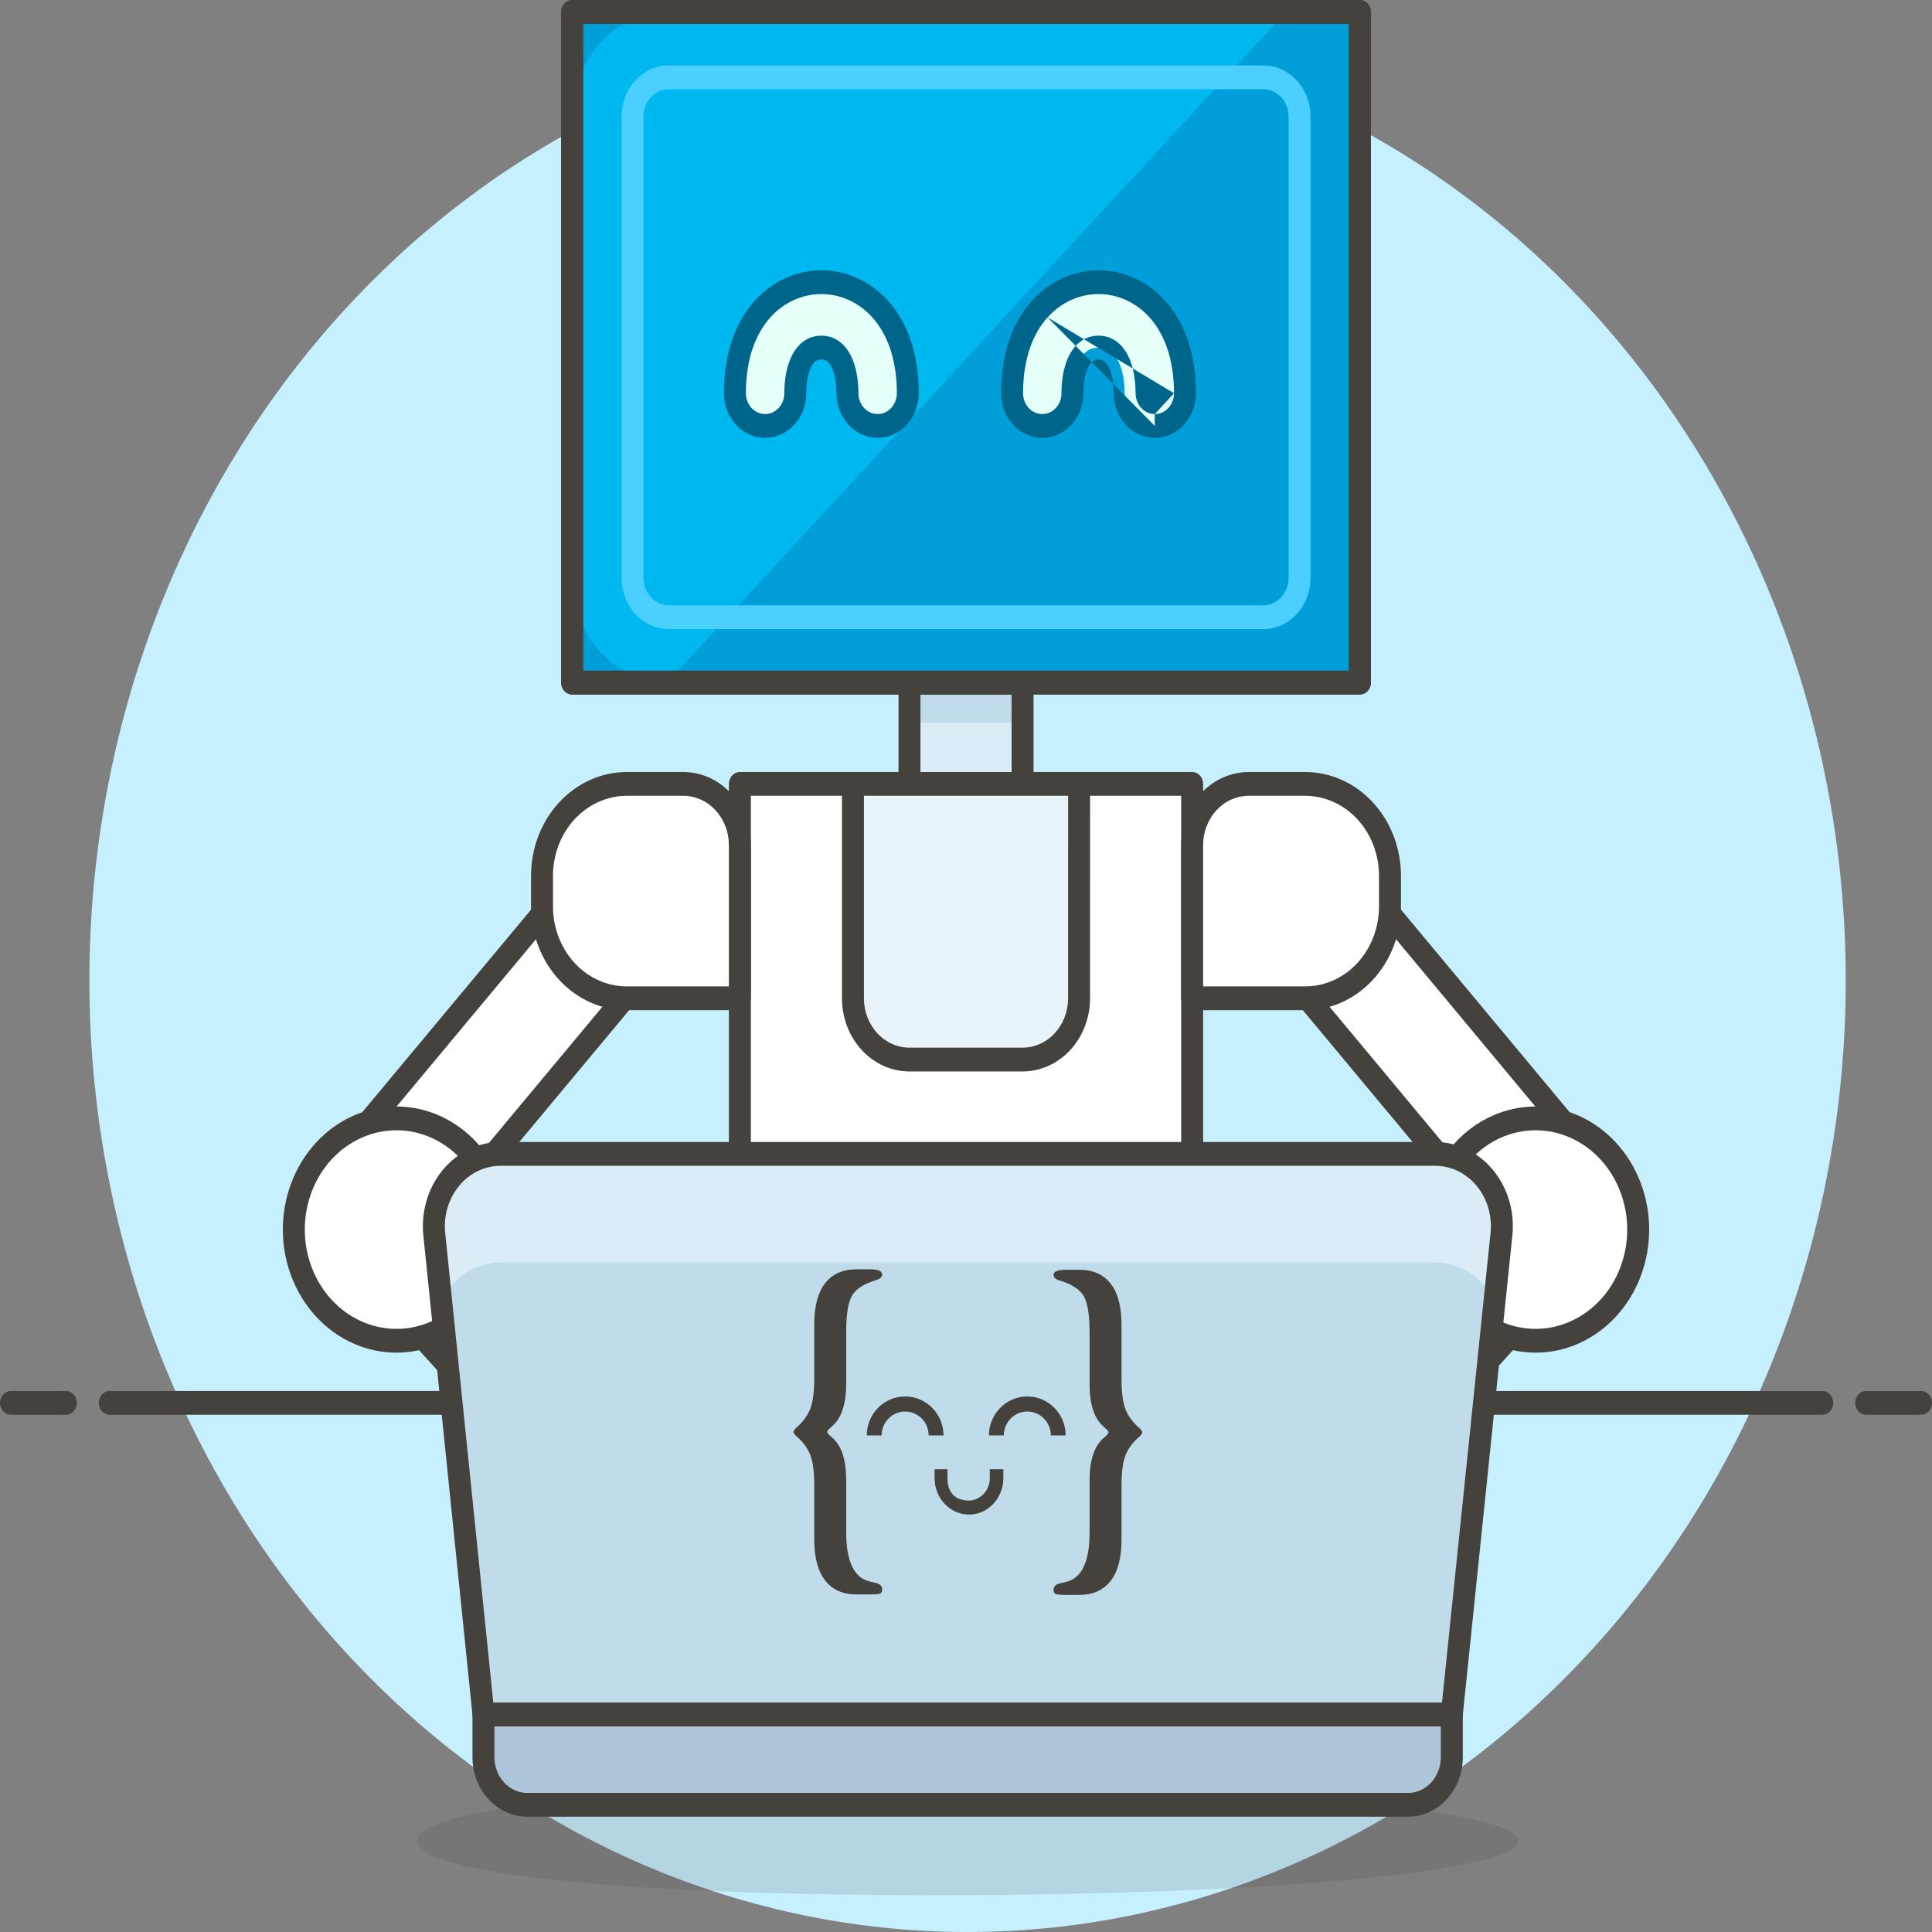 <svg width="96" height="96" viewBox="0 0 96 96" fill="none" xmlns="http://www.w3.org/2000/svg">
<rect x="0" y="0" width="96" height="96" fill="#808080" stroke="none"/>
<path d="M4.442 48.718C4.442 61.258 9.039 73.284 17.222 82.151C25.406 91.018 36.505 96 48.078 96C59.651 96 70.75 91.018 78.934 82.151C87.117 73.284 91.714 61.258 91.714 48.718C91.714 36.178 87.117 24.151 78.934 15.284C70.75 6.417 59.651 1.435 48.078 1.435C36.505 1.435 25.406 6.417 17.222 15.284C9.039 24.151 4.442 36.178 4.442 48.718V48.718Z" fill="#C7F0FF"/>
<path fill-rule="evenodd" clip-rule="evenodd" d="M4.909 69.708C4.909 69.382 5.153 69.117 5.455 69.117H90.546C90.847 69.117 91.091 69.382 91.091 69.708C91.091 70.035 90.847 70.299 90.546 70.299H5.455C5.153 70.299 4.909 70.035 4.909 69.708Z" fill="#45413C"/>
<path fill-rule="evenodd" clip-rule="evenodd" d="M0 69.708C0 69.382 0.244 69.117 0.545 69.117H3.273C3.574 69.117 3.818 69.382 3.818 69.708C3.818 70.035 3.574 70.299 3.273 70.299H0.545C0.244 70.299 0 70.035 0 69.708Z" fill="#45413C"/>
<path fill-rule="evenodd" clip-rule="evenodd" d="M92.182 69.708C92.182 69.382 92.426 69.117 92.727 69.117H95.455C95.756 69.117 96 69.382 96 69.708C96 70.035 95.756 70.299 95.455 70.299H92.727C92.426 70.299 92.182 70.035 92.182 69.708Z" fill="#45413C"/>
<path opacity="0.15" d="M75.457 91.475C75.457 92.963 63.379 94.17 46.439 94.17C29.499 94.17 20.727 92.967 20.727 91.475C20.727 89.983 29.488 88.779 46.432 88.779C63.376 88.779 75.457 89.989 75.457 91.475Z" fill="#45413C"/>
<path d="M45.192 33.919H50.81V38.954H45.192V33.919Z" fill="#DAEDF7"/>
<path d="M45.192 33.919H50.81V35.91H45.192V33.919Z" fill="#C0DCEB"/>
<path fill-rule="evenodd" clip-rule="evenodd" d="M44.647 33.919C44.647 33.593 44.891 33.328 45.192 33.328H50.81C51.111 33.328 51.356 33.593 51.356 33.919V38.953C51.356 39.28 51.111 39.545 50.81 39.545H45.192C44.891 39.545 44.647 39.28 44.647 38.953V33.919ZM45.737 34.51V38.362H50.265V34.51H45.737Z" fill="#45413C"/>
<path d="M36.765 38.952H59.236V61.78H36.765V38.952Z" fill="white"/>
<path fill-rule="evenodd" clip-rule="evenodd" d="M36.219 38.952C36.219 38.626 36.463 38.361 36.765 38.361H59.236C59.538 38.361 59.782 38.626 59.782 38.952V61.78C59.782 62.107 59.538 62.371 59.236 62.371H36.765C36.463 62.371 36.219 62.107 36.219 61.78V38.952ZM37.31 39.543V61.189H58.691V39.543H37.31Z" fill="#45413C"/>
<path d="M43.787 61.78H52.214V69.531H43.787V61.78Z" fill="#DAEDF7"/>
<path d="M43.787 61.78H52.214V64.966H43.787V61.78Z" fill="#C0DCEB"/>
<path fill-rule="evenodd" clip-rule="evenodd" d="M43.242 61.78C43.242 61.454 43.486 61.189 43.787 61.189H52.214C52.515 61.189 52.76 61.454 52.76 61.78V69.531C52.76 69.857 52.515 70.122 52.214 70.122H43.787C43.486 70.122 43.242 69.857 43.242 69.531V61.78ZM44.332 62.371V68.94H51.669V62.371H44.332Z" fill="#45413C"/>
<path d="M53.618 49.605C53.618 50.412 53.322 51.187 52.795 51.757C52.269 52.328 51.554 52.649 50.809 52.649H45.192C44.823 52.649 44.458 52.57 44.117 52.417C43.776 52.265 43.466 52.04 43.205 51.758C42.944 51.475 42.737 51.139 42.596 50.77C42.455 50.401 42.383 50.005 42.383 49.605V38.952H53.619L53.618 49.605Z" fill="#C0DCEB"/>
<path d="M53.618 49.605C53.618 50.412 53.322 51.187 52.795 51.757C52.269 52.328 51.554 52.649 50.809 52.649H45.192C44.823 52.649 44.458 52.57 44.117 52.417C43.776 52.265 43.466 52.04 43.205 51.758C42.944 51.475 42.737 51.139 42.596 50.77C42.455 50.401 42.383 50.005 42.383 49.605V38.952H53.619L53.618 49.605Z" fill="#E8F4FA"/>
<path fill-rule="evenodd" clip-rule="evenodd" d="M41.837 38.952C41.837 38.626 42.082 38.361 42.383 38.361H53.619C53.764 38.361 53.903 38.424 54.005 38.535C54.107 38.645 54.165 38.796 54.165 38.952L54.164 49.605C54.164 49.605 54.164 49.605 54.164 49.605C54.164 50.569 53.81 51.494 53.181 52.175C52.552 52.857 51.699 53.24 50.809 53.24H45.192C45.192 53.24 45.192 53.24 45.192 53.24C44.752 53.24 44.315 53.146 43.908 52.964C43.501 52.781 43.131 52.513 42.82 52.176C42.508 51.838 42.261 51.437 42.092 50.996C41.924 50.555 41.837 50.082 41.837 49.605C41.837 49.605 41.837 49.605 41.837 49.605V38.952ZM42.928 39.543V49.605C42.928 49.927 42.987 50.246 43.1 50.544C43.214 50.842 43.381 51.112 43.591 51.34C43.801 51.568 44.051 51.748 44.325 51.871C44.6 51.995 44.895 52.058 45.192 52.058H50.809C51.409 52.058 51.985 51.799 52.41 51.339C52.834 50.88 53.073 50.256 53.073 49.605L53.074 39.543H42.928Z" fill="#45413C"/>
<path d="M56.041 69.531C56.491 69.531 56.934 69.648 57.333 69.872C57.732 70.096 58.076 70.42 58.335 70.818C58.595 71.215 58.763 71.675 58.825 72.157C58.886 72.639 58.841 73.131 58.691 73.59C57.917 75.966 56.483 78.023 54.585 79.479C52.687 80.934 50.419 81.716 48.094 81.716C45.769 81.716 43.502 80.934 41.604 79.479C39.706 78.023 38.271 75.966 37.498 73.59C37.348 73.131 37.302 72.64 37.364 72.157C37.425 71.675 37.593 71.216 37.852 70.818C38.111 70.42 38.455 70.096 38.854 69.872C39.253 69.648 39.696 69.531 40.145 69.531H56.041Z" fill="#F0F0F0"/>
<path fill-rule="evenodd" clip-rule="evenodd" d="M40.145 70.122C39.783 70.122 39.427 70.216 39.105 70.397C38.783 70.577 38.507 70.839 38.297 71.159C38.089 71.48 37.953 71.85 37.904 72.238C37.854 72.627 37.891 73.023 38.012 73.393C38.748 75.653 40.113 77.612 41.919 78.996C43.724 80.381 45.882 81.124 48.094 81.124C50.307 81.124 52.464 80.381 54.27 78.996C56.076 77.612 57.441 75.654 58.177 73.394C58.297 73.023 58.334 72.627 58.284 72.238C58.235 71.85 58.099 71.479 57.89 71.159C57.681 70.838 57.404 70.577 57.082 70.397C56.76 70.216 56.403 70.122 56.041 70.122H40.145C40.145 70.122 40.145 70.122 40.145 70.122ZM38.603 69.347C39.08 69.08 39.609 68.94 40.145 68.94H56.041C56.578 68.94 57.107 69.079 57.584 69.347C58.06 69.614 58.471 70.001 58.781 70.476C59.091 70.951 59.291 71.5 59.365 72.076C59.439 72.652 59.384 73.239 59.205 73.787C58.394 76.278 56.89 78.435 54.9 79.961C52.91 81.487 50.532 82.307 48.094 82.307C45.657 82.307 43.279 81.487 41.289 79.961C39.299 78.435 37.794 76.278 36.983 73.787C36.805 73.239 36.75 72.652 36.823 72.076C36.897 71.5 37.097 70.952 37.407 70.477C37.716 70.002 38.127 69.615 38.603 69.347Z" fill="#45413C"/>
<path d="M17.666 56.547L31.781 39.609L35.95 43.688L21.834 60.626L17.666 56.547Z" fill="white"/>
<path fill-rule="evenodd" clip-rule="evenodd" d="M17.3 56.986C17.076 56.767 17.059 56.394 17.261 56.151L31.376 39.213C31.578 38.971 31.923 38.952 32.146 39.17L36.315 43.249C36.538 43.468 36.556 43.842 36.354 44.084L22.239 61.022C22.037 61.264 21.692 61.283 21.469 61.065L17.3 56.986ZM18.436 56.505L21.795 59.791L35.179 43.73L31.82 40.444L18.436 56.505Z" fill="#45413C"/>
<path d="M36.764 49.605H31.145C30.592 49.605 30.044 49.487 29.533 49.258C29.022 49.028 28.558 48.692 28.166 48.268C27.775 47.844 27.465 47.341 27.253 46.787C27.041 46.233 26.932 45.639 26.932 45.04V43.519C26.932 42.308 27.376 41.147 28.166 40.29C28.956 39.434 30.028 38.953 31.145 38.952H33.955C34.324 38.952 34.689 39.031 35.029 39.184C35.37 39.337 35.68 39.561 35.941 39.844C36.202 40.127 36.409 40.462 36.55 40.831C36.691 41.201 36.764 41.596 36.764 41.996V49.605Z" fill="white"/>
<path fill-rule="evenodd" clip-rule="evenodd" d="M31.145 39.543C30.173 39.544 29.24 39.963 28.552 40.708C27.864 41.454 27.478 42.465 27.478 43.519V45.04C27.478 45.562 27.573 46.079 27.757 46.561C27.941 47.043 28.212 47.481 28.552 47.85C28.893 48.219 29.297 48.512 29.742 48.712C30.187 48.911 30.664 49.014 31.145 49.014H36.218V41.996C36.218 41.674 36.16 41.355 36.046 41.057C35.932 40.76 35.765 40.489 35.555 40.262C35.345 40.034 35.096 39.853 34.821 39.73C34.546 39.607 34.252 39.543 33.955 39.543H31.145C31.145 39.543 31.146 39.543 31.145 39.543ZM27.781 39.872C28.673 38.905 29.883 38.362 31.145 38.361H33.955C34.395 38.361 34.831 38.455 35.238 38.638C35.645 38.821 36.015 39.088 36.327 39.426C36.638 39.764 36.885 40.164 37.054 40.605C37.222 41.046 37.309 41.519 37.309 41.996V49.605C37.309 49.931 37.065 50.196 36.764 50.196H31.145C30.521 50.196 29.902 50.063 29.325 49.804C28.747 49.544 28.223 49.165 27.781 48.686C27.339 48.207 26.988 47.639 26.749 47.013C26.51 46.388 26.387 45.717 26.387 45.04V43.519C26.387 42.151 26.888 40.84 27.781 39.872Z" fill="#45413C"/>
<path d="M17.637 62.727L21.647 58.464L32.503 70.451L28.493 74.715L17.637 62.727Z" fill="#F0F0F0"/>
<path fill-rule="evenodd" clip-rule="evenodd" d="M17.248 63.142C17.037 62.909 17.04 62.534 17.255 62.306L21.265 58.042C21.48 57.813 21.826 57.817 22.037 58.05L32.892 70.037C33.103 70.27 33.1 70.644 32.885 70.873L28.875 75.137C28.66 75.365 28.315 75.362 28.104 75.129L17.248 63.142ZM18.409 62.736L28.5 73.879L31.732 70.443L21.64 59.3L18.409 62.736Z" fill="#45413C"/>
<path d="M38.109 85.588C38.12 85.694 38.111 85.802 38.082 85.903C38.052 86.005 38.004 86.099 37.939 86.179C37.874 86.26 37.794 86.324 37.704 86.368C37.615 86.413 37.518 86.437 37.419 86.438C36.027 86.455 34.659 86.045 33.473 85.255C32.287 84.465 31.332 83.327 30.718 81.973C30.104 80.619 29.856 79.105 30.003 77.605C30.151 76.105 30.687 74.68 31.55 73.497C32.413 72.313 33.567 71.418 34.88 70.916C36.192 70.413 37.609 70.324 38.967 70.657C40.325 70.991 41.567 71.735 42.551 72.802C43.535 73.869 44.221 75.216 44.528 76.687C44.549 76.791 44.55 76.899 44.531 77.004C44.512 77.108 44.472 77.207 44.416 77.294C44.359 77.381 44.285 77.454 44.201 77.509C44.116 77.563 44.022 77.598 43.924 77.61L41.816 77.879C41.648 77.902 41.479 77.859 41.339 77.757C41.199 77.656 41.097 77.504 41.052 77.328C40.861 76.583 40.484 75.91 39.961 75.384C39.439 74.857 38.793 74.498 38.093 74.345C37.394 74.192 36.669 74.252 36 74.518C35.33 74.784 34.741 75.246 34.299 75.853C33.857 76.459 33.578 77.186 33.494 77.954C33.41 78.722 33.523 79.499 33.822 80.201C34.121 80.903 34.593 81.502 35.187 81.93C35.78 82.359 36.472 82.602 37.185 82.631C37.352 82.637 37.512 82.709 37.635 82.832C37.758 82.956 37.836 83.123 37.856 83.303L38.109 85.588Z" fill="#656769"/>
<path fill-rule="evenodd" clip-rule="evenodd" d="M38.846 71.234C37.589 70.925 36.277 71.008 35.061 71.473C33.846 71.938 32.777 72.767 31.978 73.863C31.178 74.959 30.682 76.278 30.546 77.667C30.41 79.056 30.639 80.459 31.208 81.712C31.776 82.966 32.661 84.019 33.759 84.751C34.857 85.483 36.124 85.863 37.413 85.847C37.435 85.847 37.456 85.841 37.477 85.832C37.497 85.822 37.514 85.807 37.529 85.789C37.544 85.771 37.554 85.75 37.561 85.728C37.567 85.705 37.569 85.681 37.567 85.657C37.567 85.657 37.567 85.658 37.567 85.657L37.314 83.374L37.314 83.371C37.309 83.331 37.292 83.293 37.265 83.266C37.237 83.239 37.202 83.223 37.164 83.221C36.351 83.188 35.562 82.912 34.884 82.422C34.207 81.933 33.668 81.25 33.327 80.449C32.986 79.648 32.856 78.76 32.952 77.884C33.048 77.008 33.366 76.178 33.871 75.486C34.376 74.794 35.048 74.267 35.812 73.963C36.576 73.66 37.403 73.591 38.201 73.765C38.999 73.94 39.737 74.35 40.333 74.951C40.929 75.552 41.36 76.32 41.578 77.17C41.588 77.209 41.61 77.243 41.641 77.265C41.673 77.288 41.71 77.297 41.747 77.292L41.752 77.292L43.861 77.023C43.883 77.021 43.904 77.013 43.922 77.001C43.941 76.989 43.958 76.972 43.97 76.953C43.983 76.933 43.992 76.911 43.996 76.888C44.001 76.864 44 76.84 43.995 76.817C43.711 75.454 43.077 74.208 42.166 73.219C41.254 72.231 40.104 71.543 38.846 71.234ZM34.698 70.358C36.108 69.819 37.63 69.723 39.088 70.081C40.546 70.439 41.88 71.238 42.937 72.384C43.994 73.53 44.73 74.977 45.06 76.557C45.098 76.742 45.1 76.934 45.066 77.12C45.032 77.305 44.962 77.481 44.861 77.636C44.76 77.79 44.63 77.92 44.48 78.017C44.329 78.114 44.162 78.175 43.988 78.197L41.884 78.465C41.883 78.465 41.882 78.465 41.881 78.465C41.585 78.505 41.285 78.429 41.037 78.249C40.788 78.07 40.606 77.799 40.526 77.486C40.362 76.846 40.038 76.269 39.59 75.816C39.141 75.364 38.586 75.055 37.986 74.924C37.385 74.793 36.763 74.844 36.188 75.073C35.612 75.302 35.107 75.698 34.727 76.219C34.347 76.74 34.108 77.365 34.036 78.024C33.963 78.683 34.061 79.351 34.318 79.954C34.574 80.556 34.98 81.07 35.489 81.439C35.999 81.807 36.593 82.015 37.205 82.04M34.698 70.358C33.288 70.898 32.048 71.859 31.122 73.13ZM31.122 73.13C30.195 74.401 29.619 75.931 29.461 77.542ZM29.461 77.542C29.303 79.153 29.569 80.78 30.229 82.234ZM30.229 82.234C30.888 83.688 31.914 84.909 33.188 85.758ZM37.205 82.04C37.503 82.052 37.787 82.179 38.006 82.398C38.224 82.617 38.363 82.914 38.397 83.234C38.397 83.234 38.397 83.235 38.398 83.236L38.65 85.519C38.671 85.707 38.654 85.898 38.602 86.079C38.55 86.26 38.464 86.427 38.348 86.57C38.233 86.712 38.091 86.826 37.932 86.906C37.773 86.985 37.601 87.027 37.426 87.029C35.931 87.047 34.461 86.607 33.188 85.758" fill="#45413C"/>
<path d="M27.368 74.446C27.368 75.657 27.812 76.818 28.602 77.674C29.392 78.53 30.463 79.011 31.581 79.011C32.698 79.011 33.77 78.53 34.56 77.674C35.35 76.818 35.794 75.657 35.794 74.446C35.794 73.235 35.35 72.074 34.56 71.218C33.77 70.362 32.698 69.881 31.581 69.881C30.463 69.881 29.392 70.362 28.602 71.218C27.812 72.074 27.368 73.235 27.368 74.446V74.446Z" fill="#F0F0F0"/>
<path fill-rule="evenodd" clip-rule="evenodd" d="M28.216 70.8C29.108 69.833 30.319 69.29 31.581 69.29C32.843 69.29 34.053 69.833 34.946 70.8C35.838 71.767 36.339 73.078 36.339 74.446C36.339 75.813 35.838 77.125 34.946 78.092C34.053 79.059 32.843 79.602 31.581 79.602C30.319 79.602 29.108 79.059 28.216 78.092C27.324 77.125 26.822 75.813 26.822 74.446C26.822 73.078 27.324 71.767 28.216 70.8ZM31.581 70.472C30.608 70.472 29.675 70.891 28.987 71.636C28.3 72.381 27.913 73.392 27.913 74.446C27.913 75.5 28.3 76.511 28.987 77.256C29.675 78.001 30.608 78.42 31.581 78.42C32.553 78.42 33.486 78.001 34.174 77.256C34.862 76.511 35.248 75.5 35.248 74.446C35.248 73.392 34.862 72.381 34.174 71.636C33.486 70.891 32.553 70.472 31.581 70.472Z" fill="#45413C"/>
<path d="M14.6 61.097C14.6 62.562 15.137 63.968 16.093 65.004C17.049 66.04 18.346 66.622 19.698 66.622C21.051 66.622 22.348 66.04 23.304 65.004C24.26 63.968 24.797 62.562 24.797 61.097C24.797 59.632 24.26 58.226 23.304 57.19C22.348 56.154 21.051 55.572 19.698 55.572C18.346 55.572 17.049 56.154 16.093 57.19C15.137 58.226 14.6 59.632 14.6 61.097Z" fill="white"/>
<path fill-rule="evenodd" clip-rule="evenodd" d="M15.707 56.772C16.766 55.625 18.202 54.981 19.699 54.981C21.195 54.981 22.631 55.625 23.69 56.772C24.748 57.919 25.343 59.475 25.343 61.097C25.343 62.719 24.748 64.275 23.69 65.422C22.631 66.569 21.195 67.213 19.699 67.213C18.202 67.213 16.766 66.569 15.707 65.422C14.649 64.275 14.054 62.719 14.054 61.097C14.054 59.475 14.649 57.919 15.707 56.772ZM19.699 56.163C18.491 56.163 17.333 56.683 16.479 57.608C15.625 58.533 15.145 59.788 15.145 61.097C15.145 62.406 15.625 63.66 16.479 64.586C17.333 65.511 18.491 66.031 19.699 66.031C20.906 66.031 22.064 65.511 22.918 64.586C23.772 63.66 24.252 62.406 24.252 61.097C24.252 59.788 23.772 58.533 22.918 57.608C22.064 56.683 20.906 56.163 19.699 56.163Z" fill="#45413C"/>
<path d="M60.029 43.659L64.201 39.581L78.314 56.53L74.142 60.608L60.029 43.659Z" fill="white"/>
<path fill-rule="evenodd" clip-rule="evenodd" d="M59.624 44.055C59.423 43.813 59.44 43.439 59.664 43.22L63.835 39.142C64.059 38.924 64.404 38.943 64.606 39.185L78.719 56.134C78.921 56.376 78.903 56.75 78.679 56.969L74.508 61.047C74.284 61.265 73.939 61.246 73.737 61.004L59.624 44.055ZM60.8 43.702L74.182 59.773L77.543 56.487L64.161 40.416L60.8 43.702Z" fill="#45413C"/>
<path d="M59.236 49.605H64.855C65.972 49.605 67.043 49.124 67.834 48.268C68.624 47.412 69.068 46.251 69.068 45.04V43.519C69.068 42.308 68.624 41.147 67.834 40.29C67.044 39.434 65.972 38.953 64.855 38.952H62.045C61.676 38.952 61.311 39.031 60.97 39.184C60.63 39.337 60.32 39.561 60.059 39.844C59.798 40.127 59.591 40.462 59.45 40.831C59.309 41.201 59.236 41.596 59.236 41.996V49.605Z" fill="white"/>
<path fill-rule="evenodd" clip-rule="evenodd" d="M60.762 38.638C61.169 38.455 61.605 38.361 62.045 38.361H64.855C66.117 38.362 67.327 38.905 68.219 39.872C69.112 40.84 69.613 42.151 69.613 43.519V45.04C69.613 46.407 69.112 47.719 68.219 48.686C67.327 49.653 66.117 50.196 64.855 50.196H59.236C58.935 50.196 58.691 49.931 58.691 49.605V41.996C58.691 41.519 58.778 41.046 58.946 40.605C59.115 40.164 59.362 39.764 59.673 39.426C59.985 39.088 60.355 38.821 60.762 38.638ZM62.045 39.543C61.748 39.543 61.454 39.607 61.179 39.73C60.905 39.853 60.655 40.034 60.445 40.262C60.235 40.489 60.068 40.76 59.954 41.057C59.84 41.355 59.782 41.674 59.782 41.996V49.014H64.855C65.827 49.014 66.76 48.595 67.448 47.85C68.136 47.105 68.522 46.094 68.522 45.04V43.519C68.522 42.465 68.136 41.454 67.448 40.708C66.76 39.963 65.827 39.544 64.855 39.543C64.855 39.543 64.855 39.543 64.855 39.543H62.045Z" fill="#45413C"/>
<path d="M63.498 70.45L74.354 58.462L78.364 62.726L67.508 74.713L63.498 70.45Z" fill="#F0F0F0"/>
<path fill-rule="evenodd" clip-rule="evenodd" d="M63.116 70.871C62.901 70.643 62.898 70.269 63.109 70.036L73.965 58.048C74.175 57.816 74.521 57.812 74.736 58.041L78.746 62.304C78.961 62.533 78.964 62.907 78.753 63.14L67.897 75.127C67.686 75.36 67.341 75.364 67.126 75.135L63.116 70.871ZM64.269 70.442L67.501 73.878L77.593 62.734L74.361 59.298L64.269 70.442Z" fill="#45413C"/>
<path d="M57.892 85.588C57.881 85.694 57.89 85.802 57.919 85.903C57.949 86.005 57.998 86.099 58.063 86.179C58.128 86.26 58.207 86.324 58.297 86.368C58.386 86.413 58.483 86.437 58.582 86.438C59.974 86.455 61.342 86.044 62.528 85.254C63.713 84.464 64.668 83.326 65.282 81.972C65.896 80.618 66.144 79.104 65.996 77.604C65.849 76.104 65.313 74.68 64.45 73.496C63.587 72.313 62.433 71.418 61.12 70.915C59.807 70.413 58.39 70.324 57.033 70.658C55.675 70.991 54.432 71.735 53.449 72.802C52.465 73.869 51.779 75.216 51.472 76.687C51.451 76.791 51.45 76.899 51.469 77.004C51.489 77.108 51.528 77.207 51.585 77.294C51.642 77.381 51.715 77.454 51.799 77.509C51.884 77.563 51.978 77.598 52.076 77.61L54.186 77.879C54.353 77.901 54.522 77.858 54.662 77.757C54.802 77.656 54.904 77.504 54.949 77.328C55.14 76.583 55.518 75.91 56.04 75.384C56.562 74.857 57.209 74.497 57.908 74.345C58.607 74.192 59.332 74.252 60.002 74.518C60.672 74.785 61.26 75.247 61.702 75.853C62.145 76.46 62.423 77.187 62.507 77.955C62.591 78.722 62.478 79.5 62.179 80.202C61.88 80.904 61.407 81.502 60.813 81.931C60.22 82.36 59.528 82.602 58.815 82.631C58.648 82.638 58.489 82.709 58.366 82.833C58.243 82.956 58.165 83.123 58.146 83.303L57.892 85.588Z" fill="#656769"/>
<path fill-rule="evenodd" clip-rule="evenodd" d="M56.912 70.081C58.37 69.723 59.892 69.819 61.301 70.358C62.711 70.898 63.951 71.859 64.878 73.13C65.805 74.401 66.381 75.93 66.539 77.541C66.697 79.152 66.431 80.779 65.772 82.233C65.112 83.687 64.087 84.909 62.813 85.757C61.54 86.606 60.071 87.047 58.576 87.029C58.401 87.027 58.228 86.985 58.069 86.906C57.91 86.826 57.768 86.712 57.653 86.57C57.537 86.427 57.451 86.26 57.399 86.079C57.346 85.898 57.33 85.707 57.35 85.519L57.351 85.518L57.603 83.236C57.603 83.235 57.604 83.235 57.604 83.234C57.638 82.914 57.777 82.618 57.995 82.399C58.213 82.18 58.497 82.052 58.794 82.04C59.406 82.015 60.001 81.807 60.511 81.439C61.021 81.071 61.426 80.557 61.683 79.954C61.94 79.352 62.038 78.683 61.965 78.024C61.893 77.365 61.654 76.74 61.274 76.219C60.894 75.699 60.389 75.302 59.814 75.073C59.239 74.844 58.616 74.793 58.016 74.924C57.415 75.055 56.86 75.364 56.411 75.816C55.963 76.268 55.639 76.846 55.475 77.486C55.394 77.798 55.213 78.069 54.964 78.249C54.715 78.428 54.416 78.505 54.12 78.466L52.011 78.197C51.837 78.175 51.67 78.113 51.52 78.016C51.37 77.92 51.24 77.79 51.14 77.635C51.039 77.481 50.969 77.305 50.934 77.12C50.9 76.934 50.902 76.743 50.94 76.558L50.94 76.557C51.27 74.977 52.006 73.53 53.062 72.384C54.119 71.238 55.454 70.44 56.912 70.081ZM60.938 71.473C59.723 71.008 58.41 70.925 57.153 71.234C55.896 71.543 54.745 72.231 53.834 73.22C52.923 74.208 52.289 75.455 52.004 76.817L51.472 76.687L52.005 76.816C52 76.839 52 76.864 52.004 76.887C52.008 76.911 52.017 76.933 52.03 76.952C52.043 76.972 52.059 76.988 52.078 77.001C52.097 77.013 52.118 77.021 52.14 77.023C52.14 77.023 52.14 77.023 52.14 77.023L54.249 77.292L54.253 77.292C54.29 77.297 54.328 77.288 54.359 77.265C54.391 77.243 54.413 77.209 54.423 77.169C54.641 76.32 55.072 75.552 55.668 74.951C56.264 74.35 57.002 73.94 57.8 73.765C58.598 73.591 59.425 73.66 60.19 73.963C60.954 74.267 61.626 74.794 62.13 75.487C62.635 76.179 62.953 77.009 63.049 77.885C63.145 78.761 63.015 79.649 62.674 80.45C62.333 81.251 61.793 81.933 61.116 82.423C60.438 82.912 59.649 83.188 58.836 83.221C58.798 83.223 58.764 83.239 58.736 83.266C58.709 83.293 58.691 83.331 58.687 83.371L58.687 83.374L58.434 85.657C58.434 85.657 58.434 85.657 58.434 85.657C58.431 85.68 58.434 85.705 58.44 85.728C58.447 85.75 58.458 85.771 58.472 85.789C58.487 85.807 58.504 85.822 58.524 85.832C58.544 85.841 58.566 85.847 58.588 85.847C59.877 85.863 61.144 85.483 62.242 84.751C63.34 84.019 64.224 82.965 64.793 81.712C65.361 80.458 65.59 79.055 65.454 77.666C65.318 76.277 64.821 74.959 64.022 73.862C63.223 72.766 62.154 71.938 60.938 71.473Z" fill="#45413C"/>
<path d="M60.207 74.446C60.207 75.657 60.651 76.818 61.441 77.674C62.231 78.53 63.303 79.011 64.42 79.011C65.538 79.011 66.609 78.53 67.4 77.674C68.19 76.818 68.633 75.657 68.633 74.446C68.633 73.235 68.19 72.074 67.4 71.218C66.609 70.362 65.538 69.881 64.42 69.881C63.303 69.881 62.231 70.362 61.441 71.218C60.651 72.074 60.207 73.235 60.207 74.446V74.446Z" fill="#F0F0F0"/>
<path fill-rule="evenodd" clip-rule="evenodd" d="M61.056 70.8C61.948 69.833 63.158 69.29 64.42 69.29C65.683 69.29 66.893 69.833 67.785 70.8C68.678 71.767 69.179 73.078 69.179 74.446C69.179 75.813 68.678 77.125 67.785 78.092C66.893 79.059 65.683 79.602 64.42 79.602C63.158 79.602 61.948 79.059 61.056 78.092C60.163 77.125 59.662 75.813 59.662 74.446C59.662 73.078 60.163 71.767 61.056 70.8ZM64.42 70.472C63.448 70.472 62.515 70.891 61.827 71.636C61.139 72.381 60.753 73.392 60.753 74.446C60.753 75.5 61.139 76.511 61.827 77.256C62.515 78.001 63.448 78.42 64.42 78.42C65.393 78.42 66.326 78.001 67.014 77.256C67.702 76.511 68.088 75.5 68.088 74.446C68.088 73.392 67.702 72.381 67.014 71.636C66.326 70.891 65.393 70.472 64.42 70.472Z" fill="#45413C"/>
<path d="M71.204 61.097C71.204 61.822 71.335 62.541 71.592 63.211C71.848 63.882 72.224 64.491 72.697 65.004C73.171 65.517 73.733 65.924 74.351 66.201C74.97 66.479 75.633 66.622 76.302 66.622C76.972 66.622 77.635 66.479 78.254 66.201C78.872 65.924 79.434 65.517 79.908 65.004C80.382 64.491 80.757 63.882 81.013 63.211C81.269 62.541 81.401 61.822 81.401 61.097C81.401 60.371 81.269 59.653 81.013 58.983C80.757 58.312 80.382 57.703 79.908 57.19C79.434 56.677 78.872 56.27 78.254 55.993C77.635 55.715 76.972 55.572 76.302 55.572C75.633 55.572 74.97 55.715 74.351 55.993C73.733 56.27 73.171 56.677 72.697 57.19C72.224 57.703 71.848 58.312 71.592 58.983C71.335 59.653 71.204 60.371 71.204 61.097Z" fill="white"/>
<path fill-rule="evenodd" clip-rule="evenodd" d="M74.143 55.447C74.827 55.139 75.561 54.981 76.303 54.981C77.044 54.981 77.778 55.139 78.463 55.447C79.147 55.754 79.77 56.204 80.294 56.772C80.818 57.34 81.234 58.014 81.517 58.756C81.801 59.498 81.947 60.294 81.947 61.097C81.947 61.9 81.801 62.695 81.517 63.437C81.234 64.179 80.818 64.854 80.294 65.422C79.77 65.99 79.147 66.44 78.463 66.747C77.778 67.055 77.044 67.213 76.303 67.213C75.561 67.213 74.827 67.055 74.143 66.747C73.458 66.44 72.835 65.99 72.311 65.422C71.787 64.854 71.371 64.179 71.088 63.437C70.804 62.695 70.658 61.9 70.658 61.097C70.658 60.294 70.804 59.498 71.088 58.756C71.371 58.014 71.787 57.34 72.311 56.772C72.835 56.204 73.458 55.754 74.143 55.447ZM76.303 56.163C75.705 56.163 75.112 56.291 74.56 56.539C74.008 56.786 73.506 57.15 73.083 57.608C72.66 58.066 72.325 58.61 72.096 59.209C71.867 59.807 71.749 60.449 71.749 61.097C71.749 61.745 71.867 62.386 72.096 62.985C72.325 63.584 72.66 64.128 73.083 64.586C73.506 65.044 74.008 65.407 74.56 65.655C75.112 65.903 75.705 66.031 76.303 66.031C76.9 66.031 77.493 65.903 78.045 65.655C78.598 65.407 79.1 65.044 79.522 64.586C79.945 64.128 80.281 63.584 80.509 62.985C80.738 62.386 80.856 61.745 80.856 61.097C80.856 60.449 80.738 59.807 80.509 59.209C80.281 58.61 79.945 58.066 79.522 57.608C79.1 57.15 78.598 56.786 78.045 56.539C77.493 56.291 76.9 56.163 76.303 56.163Z" fill="#45413C"/>
<path d="M28.428 0.591H67.573V33.918H28.428V0.591Z" fill="#009FD9"/>
<path d="M33.14 33.917L63.794 0.709C63.462 0.631 63.123 0.591 62.783 0.591H33.228C31.955 0.591 30.734 1.139 29.834 2.114C28.934 3.09 28.428 4.413 28.428 5.792V28.717C28.428 30.08 28.922 31.388 29.803 32.361C30.684 33.333 31.882 33.892 33.14 33.917V33.917Z" fill="#00B8F0"/>
<path fill-rule="evenodd" clip-rule="evenodd" d="M27.883 0.591C27.883 0.265 28.127 0 28.428 0H67.573C67.874 0 68.119 0.265 68.119 0.591V33.918C68.119 34.244 67.874 34.509 67.573 34.509H28.428C28.127 34.509 27.883 34.244 27.883 33.918V0.591ZM28.974 1.182V33.327H67.028V1.182H28.974Z" fill="#45413C"/>
<path fill-rule="evenodd" clip-rule="evenodd" d="M27.883 0.591C27.883 0.265 28.127 0 28.428 0H67.573C67.874 0 68.119 0.265 68.119 0.591V33.918C68.119 34.244 67.874 34.509 67.573 34.509H28.428C28.127 34.509 27.883 34.244 27.883 33.918V0.591ZM28.974 1.182V33.327H67.028V1.182H28.974Z" fill="#45413C"/>
<path fill-rule="evenodd" clip-rule="evenodd" d="M33.228 3.251L62.774 3.251C63.396 3.252 63.992 3.519 64.432 3.996C64.872 4.472 65.119 5.118 65.12 5.791V28.718C65.119 29.392 64.872 30.038 64.432 30.515C63.992 30.991 63.397 31.259 62.775 31.26H33.228C33.214 31.26 33.201 31.259 33.188 31.258C32.58 31.246 32 30.98 31.57 30.513C31.131 30.037 30.883 29.391 30.883 28.718L30.883 5.792C30.883 5.119 31.131 4.472 31.57 3.996C32.01 3.519 32.606 3.252 33.228 3.251ZM33.263 30.078H62.774C63.106 30.077 63.425 29.934 63.661 29.679C63.896 29.424 64.028 29.078 64.029 28.718V5.793C64.028 5.432 63.896 5.087 63.661 4.832C63.425 4.577 63.106 4.433 62.774 4.433H33.228C32.896 4.433 32.577 4.577 32.342 4.832C32.106 5.087 31.974 5.432 31.974 5.793V28.717C31.974 29.077 32.106 29.423 32.342 29.677C32.577 29.933 32.896 30.076 33.229 30.076C33.24 30.076 33.252 30.077 33.263 30.078Z" fill="#4ACFFF"/>
<path d="M43.605 21.166C43.208 21.165 42.828 20.993 42.547 20.688C42.267 20.383 42.109 19.971 42.109 19.541C42.109 18.444 41.768 17.271 40.813 17.271C39.858 17.271 39.517 18.444 39.517 19.541C39.517 19.972 39.359 20.385 39.078 20.69C38.796 20.995 38.415 21.166 38.017 21.166C37.619 21.166 37.238 20.995 36.956 20.69C36.675 20.385 36.517 19.972 36.517 19.541C36.517 15.749 38.744 14.021 40.813 14.021C42.883 14.021 45.109 15.749 45.109 19.541C45.109 19.755 45.07 19.966 44.994 20.163C44.918 20.361 44.807 20.54 44.668 20.691C44.528 20.842 44.362 20.962 44.18 21.043C43.997 21.125 43.802 21.166 43.605 21.166V21.166Z" fill="#E5FFF9"/>
<path fill-rule="evenodd" clip-rule="evenodd" d="M38.28 15.771C37.578 16.551 37.063 17.775 37.063 19.541C37.063 19.815 37.163 20.078 37.342 20.272C37.521 20.466 37.764 20.575 38.017 20.575C38.27 20.575 38.513 20.466 38.692 20.272C38.871 20.078 38.972 19.815 38.972 19.541C38.972 18.941 39.063 18.269 39.322 17.724C39.593 17.155 40.078 16.68 40.813 16.68C41.548 16.68 42.033 17.155 42.304 17.724C42.563 18.269 42.654 18.94 42.655 19.54C42.655 19.814 42.755 20.077 42.934 20.271C43.112 20.464 43.354 20.574 43.606 20.575C43.731 20.575 43.856 20.549 43.972 20.497C44.088 20.445 44.194 20.369 44.282 20.272C44.371 20.176 44.442 20.062 44.49 19.936C44.538 19.811 44.563 19.676 44.564 19.54C44.564 17.775 44.048 16.551 43.347 15.771C42.64 14.986 41.71 14.611 40.813 14.611C39.917 14.611 38.986 14.986 38.28 15.771ZM43.605 21.166L43.604 21.757C43.873 21.758 44.139 21.701 44.388 21.589C44.636 21.478 44.862 21.315 45.053 21.11C45.243 20.904 45.394 20.659 45.498 20.39C45.601 20.121 45.654 19.833 45.655 19.541L45.655 19.541C45.655 17.514 45.057 15.978 44.128 14.946C43.204 13.919 41.986 13.429 40.813 13.429C39.64 13.429 38.423 13.919 37.499 14.946C36.57 15.978 35.972 17.514 35.972 19.541C35.972 20.128 36.187 20.692 36.571 21.108C36.954 21.523 37.475 21.757 38.017 21.757C38.56 21.757 39.08 21.523 39.464 21.108C39.847 20.692 40.063 20.128 40.063 19.541C40.063 19.044 40.142 18.581 40.292 18.265C40.431 17.974 40.594 17.862 40.813 17.862C41.032 17.862 41.196 17.974 41.334 18.265C41.484 18.581 41.564 19.044 41.564 19.541V19.541C41.564 20.128 41.779 20.69 42.161 21.105C42.543 21.521 43.062 21.755 43.603 21.757L43.605 21.166Z" fill="#00658A"/>
<path d="M57.382 21.166C56.984 21.165 56.603 20.994 56.322 20.689C56.041 20.385 55.882 19.972 55.882 19.541C55.882 18.444 55.541 17.271 54.586 17.271C53.63 17.271 53.29 18.444 53.29 19.541C53.29 19.972 53.132 20.385 52.85 20.69C52.569 20.995 52.188 21.166 51.79 21.166C51.392 21.166 51.01 20.995 50.729 20.69C50.448 20.385 50.29 19.972 50.29 19.541C50.29 15.749 52.516 14.021 54.586 14.021C56.655 14.021 58.882 15.749 58.882 19.541C58.882 19.972 58.723 20.385 58.442 20.69C58.161 20.994 57.779 21.166 57.382 21.166V21.166Z" fill="#E5FFF9"/>
<path fill-rule="evenodd" clip-rule="evenodd" d="M52.052 15.771C51.351 16.551 50.835 17.775 50.835 19.541C50.835 19.815 50.936 20.078 51.115 20.272C51.294 20.466 51.537 20.575 51.79 20.575C52.043 20.575 52.286 20.466 52.465 20.272C52.644 20.078 52.744 19.815 52.744 19.541C52.744 18.941 52.835 18.269 53.095 17.724C53.365 17.154 53.85 16.68 54.586 16.68C55.322 16.68 55.806 17.154 56.077 17.724C56.336 18.269 56.427 18.94 56.427 19.54C56.427 19.54 56.427 19.541 56.427 19.541H55.882L56.427 19.54C56.427 19.54 56.427 19.54 56.427 19.54C56.428 19.814 56.529 20.077 56.708 20.271C56.886 20.465 57.129 20.574 57.382 20.575C57.382 20.575 57.382 20.575 57.381 20.575L57.382 21.166L57.381 21.757C56.839 21.756 56.319 21.523 55.936 21.107C55.553 20.692 55.337 20.129 55.336 19.541L55.336 19.541C55.336 19.044 55.257 18.581 55.107 18.265C54.969 17.974 54.806 17.862 54.586 17.862C54.366 17.862 54.203 17.974 54.064 18.265C53.914 18.581 53.835 19.044 53.835 19.541C53.835 20.128 53.62 20.692 53.236 21.108C52.853 21.523 52.332 21.757 51.79 21.757C51.247 21.757 50.727 21.523 50.343 21.108C49.96 20.692 49.744 20.128 49.744 19.541C49.744 17.514 50.342 15.978 51.271 14.946C52.195 13.919 53.413 13.429 54.586 13.429C55.759 13.429 56.976 13.919 57.9 14.946C58.829 15.978 59.427 17.514 59.427 19.541L59.427 19.541C59.427 20.129 59.211 20.692 58.828 21.108C58.444 21.523 57.925 21.757 57.382 21.757L57.382 21.166M58.336 19.54C58.336 17.775 57.821 16.551 57.119 15.771C56.413 14.986 55.482 14.611 54.586 14.611C53.689 14.611 52.759 14.986 52.052 15.771M58.336 19.54C58.336 19.815 58.236 20.078 58.056 20.272C57.878 20.465 57.635 20.575 57.382 20.575" fill="#00658A"/>
<path d="M69.958 89.681H26.205C25.626 89.681 25.071 89.432 24.662 88.989C24.253 88.546 24.023 87.944 24.023 87.317V85.19H72.14V87.317C72.14 87.944 71.91 88.546 71.501 88.989C71.091 89.432 70.537 89.681 69.958 89.681Z" fill="#ADC4D9"/>
<path fill-rule="evenodd" clip-rule="evenodd" d="M23.477 85.19C23.477 84.863 23.722 84.599 24.023 84.599H72.14C72.441 84.599 72.685 84.863 72.685 85.19V87.317C72.685 88.101 72.398 88.853 71.886 89.407C71.375 89.961 70.681 90.272 69.958 90.272H26.205C25.482 90.272 24.788 89.961 24.276 89.407C23.765 88.853 23.477 88.101 23.477 87.317V85.19ZM24.568 85.781V87.317C24.568 87.788 24.741 88.239 25.048 88.571C25.355 88.904 25.771 89.091 26.205 89.091H69.958C70.392 89.091 70.808 88.904 71.115 88.571C71.422 88.239 71.594 87.788 71.594 87.317V85.781H24.568Z" fill="#45413C"/>
<path d="M72.14 85.189H24.023L21.583 61.362C21.526 60.857 21.569 60.346 21.709 59.86C21.849 59.375 22.081 58.928 22.392 58.547C22.703 58.167 23.085 57.862 23.513 57.653C23.94 57.444 24.404 57.336 24.873 57.336H71.311C71.78 57.336 72.244 57.443 72.672 57.652C73.1 57.86 73.482 58.165 73.793 58.546C74.105 58.926 74.338 59.374 74.477 59.859C74.617 60.345 74.66 60.857 74.603 61.362L72.14 85.189Z" fill="#C0DCEB"/>
<path d="M21.942 64.857C22.046 64.527 22.198 64.216 22.393 63.938C22.704 63.557 23.086 63.253 23.513 63.044C23.941 62.836 24.404 62.727 24.873 62.727H71.311C71.779 62.726 72.243 62.834 72.671 63.041C73.099 63.249 73.481 63.553 73.792 63.933C73.986 64.21 74.138 64.518 74.242 64.847L74.603 61.357C74.659 60.852 74.616 60.341 74.476 59.855C74.337 59.37 74.104 58.922 73.792 58.542C73.481 58.161 73.099 57.857 72.671 57.648C72.244 57.439 71.78 57.331 71.311 57.331H24.873C24.404 57.331 23.939 57.439 23.512 57.647C23.084 57.856 22.701 58.16 22.39 58.541C22.079 58.922 21.846 59.369 21.706 59.855C21.567 60.34 21.524 60.852 21.58 61.357L21.942 64.857Z" fill="#DAEDF7"/>
<path fill-rule="evenodd" clip-rule="evenodd" d="M24.873 56.745L71.31 56.745C71.311 56.745 71.31 56.745 71.31 56.745C71.857 56.744 72.397 56.87 72.896 57.113C73.394 57.356 73.839 57.71 74.201 58.154C74.564 58.597 74.835 59.118 74.998 59.684C75.16 60.248 75.21 60.843 75.145 61.43C75.145 61.431 75.144 61.432 75.144 61.433L72.682 85.254C72.651 85.553 72.418 85.779 72.14 85.779H24.023C23.745 85.779 23.512 85.553 23.481 85.254L21.041 61.433C21.041 61.432 21.041 61.431 21.041 61.43C20.976 60.843 21.026 60.248 21.188 59.684C21.351 59.12 21.622 58.598 21.984 58.155C22.346 57.712 22.791 57.358 23.288 57.114C23.786 56.871 24.327 56.745 24.873 56.745ZM72.448 58.191C72.091 58.017 71.703 57.926 71.311 57.927H24.873C24.481 57.927 24.094 58.018 23.737 58.192C23.38 58.367 23.061 58.621 22.801 58.939C22.541 59.257 22.346 59.631 22.23 60.036C22.113 60.442 22.077 60.869 22.124 61.291L22.125 61.297L24.511 84.597H71.652L74.061 61.296L74.061 61.29C74.109 60.869 74.073 60.441 73.956 60.035C73.84 59.63 73.645 59.255 73.385 58.938C73.125 58.62 72.806 58.365 72.448 58.191Z" fill="#45413C"/>
<g clip-path="url(#clip0_7902_2699)">
<path d="M49.182 73.446C49.182 74.133 48.634 74.562 48.148 74.562C47.662 74.562 47.079 74.348 47.079 73.446V73.007H46.439V73.446C46.439 74.445 47.206 75.258 48.148 75.258C49.09 75.258 49.856 74.445 49.856 73.446V73.007H49.182V73.446Z" fill="#45413C"/>
<path d="M43.807 71.327C43.807 70.672 44.331 70.138 44.976 70.138C45.62 70.138 46.145 70.672 46.145 71.327H46.882C46.882 70.258 46.028 69.389 44.976 69.389C43.925 69.389 43.07 70.258 43.07 71.327H43.807Z" fill="#45413C"/>
<path d="M49.877 71.327C49.877 70.672 50.402 70.138 51.046 70.138C51.691 70.138 52.216 70.672 52.216 71.327H52.952C52.952 70.258 52.097 69.389 51.046 69.389C49.995 69.389 49.14 70.258 49.14 71.327H49.877Z" fill="#45413C"/>
<path fill-rule="evenodd" clip-rule="evenodd" d="M54.141 68.784V66.208C54.141 65.34 54.044 64.737 53.849 64.401C53.654 64.064 53.248 63.804 52.632 63.622C52.446 63.565 52.352 63.474 52.352 63.348C52.352 63.178 52.562 63.093 52.981 63.093H53.617C54.309 63.093 54.834 63.326 55.192 63.792C55.55 64.257 55.728 64.937 55.728 65.83V68.548C55.728 69.178 55.791 69.662 55.916 70.002C56.041 70.341 56.272 70.659 56.61 70.955C56.709 71.043 56.758 71.115 56.758 71.172C56.758 71.229 56.709 71.301 56.61 71.389C56.267 71.691 56.034 72.01 55.912 72.347C55.79 72.684 55.728 73.166 55.728 73.796V76.504C55.728 77.404 55.548 78.087 55.188 78.552C54.827 79.018 54.304 79.251 53.617 79.251H52.981C52.707 79.251 52.534 79.236 52.462 79.208C52.389 79.18 52.352 79.109 52.352 78.996C52.352 78.838 52.449 78.735 52.64 78.684L52.989 78.599C53.757 78.411 54.141 77.59 54.141 76.136V73.56C54.141 72.585 54.359 71.896 54.795 71.493L54.961 71.342C55.042 71.266 55.083 71.21 55.083 71.172C55.083 71.128 55.042 71.071 54.961 71.002L54.795 70.851C54.359 70.448 54.141 69.76 54.141 68.784Z" fill="#45413C"/>
<path fill-rule="evenodd" clip-rule="evenodd" d="M42.046 68.762V66.186C42.046 65.317 42.143 64.715 42.338 64.378C42.533 64.042 42.938 63.782 43.555 63.6C43.741 63.543 43.834 63.452 43.834 63.326C43.834 63.156 43.625 63.071 43.206 63.071H42.569C41.877 63.071 41.352 63.304 40.995 63.77C40.637 64.235 40.458 64.915 40.458 65.808V68.526C40.458 69.155 40.395 69.64 40.27 69.98C40.145 70.319 39.914 70.637 39.577 70.933C39.478 71.021 39.429 71.093 39.429 71.15C39.429 71.206 39.478 71.279 39.577 71.367C39.92 71.669 40.153 71.988 40.275 72.325C40.397 72.661 40.458 73.144 40.458 73.773V76.482C40.458 77.382 40.638 78.064 40.999 78.53C41.359 78.996 41.883 79.228 42.569 79.228H43.206C43.479 79.228 43.652 79.214 43.725 79.186C43.798 79.158 43.834 79.087 43.834 78.974C43.834 78.816 43.738 78.712 43.546 78.662L43.197 78.577C42.429 78.388 42.046 77.567 42.046 76.114V73.537C42.046 72.562 41.828 71.873 41.391 71.471L41.226 71.32C41.144 71.244 41.103 71.188 41.103 71.15C41.103 71.106 41.144 71.049 41.226 70.98L41.391 70.829C41.828 70.426 42.046 69.737 42.046 68.762Z" fill="#45413C"/>
</g>
<defs>
<clipPath id="clip0_7902_2699">
<rect width="17.338" height="16.211" fill="white" transform="translate(39.429 63.071)"/>
</clipPath>
</defs>
</svg>
